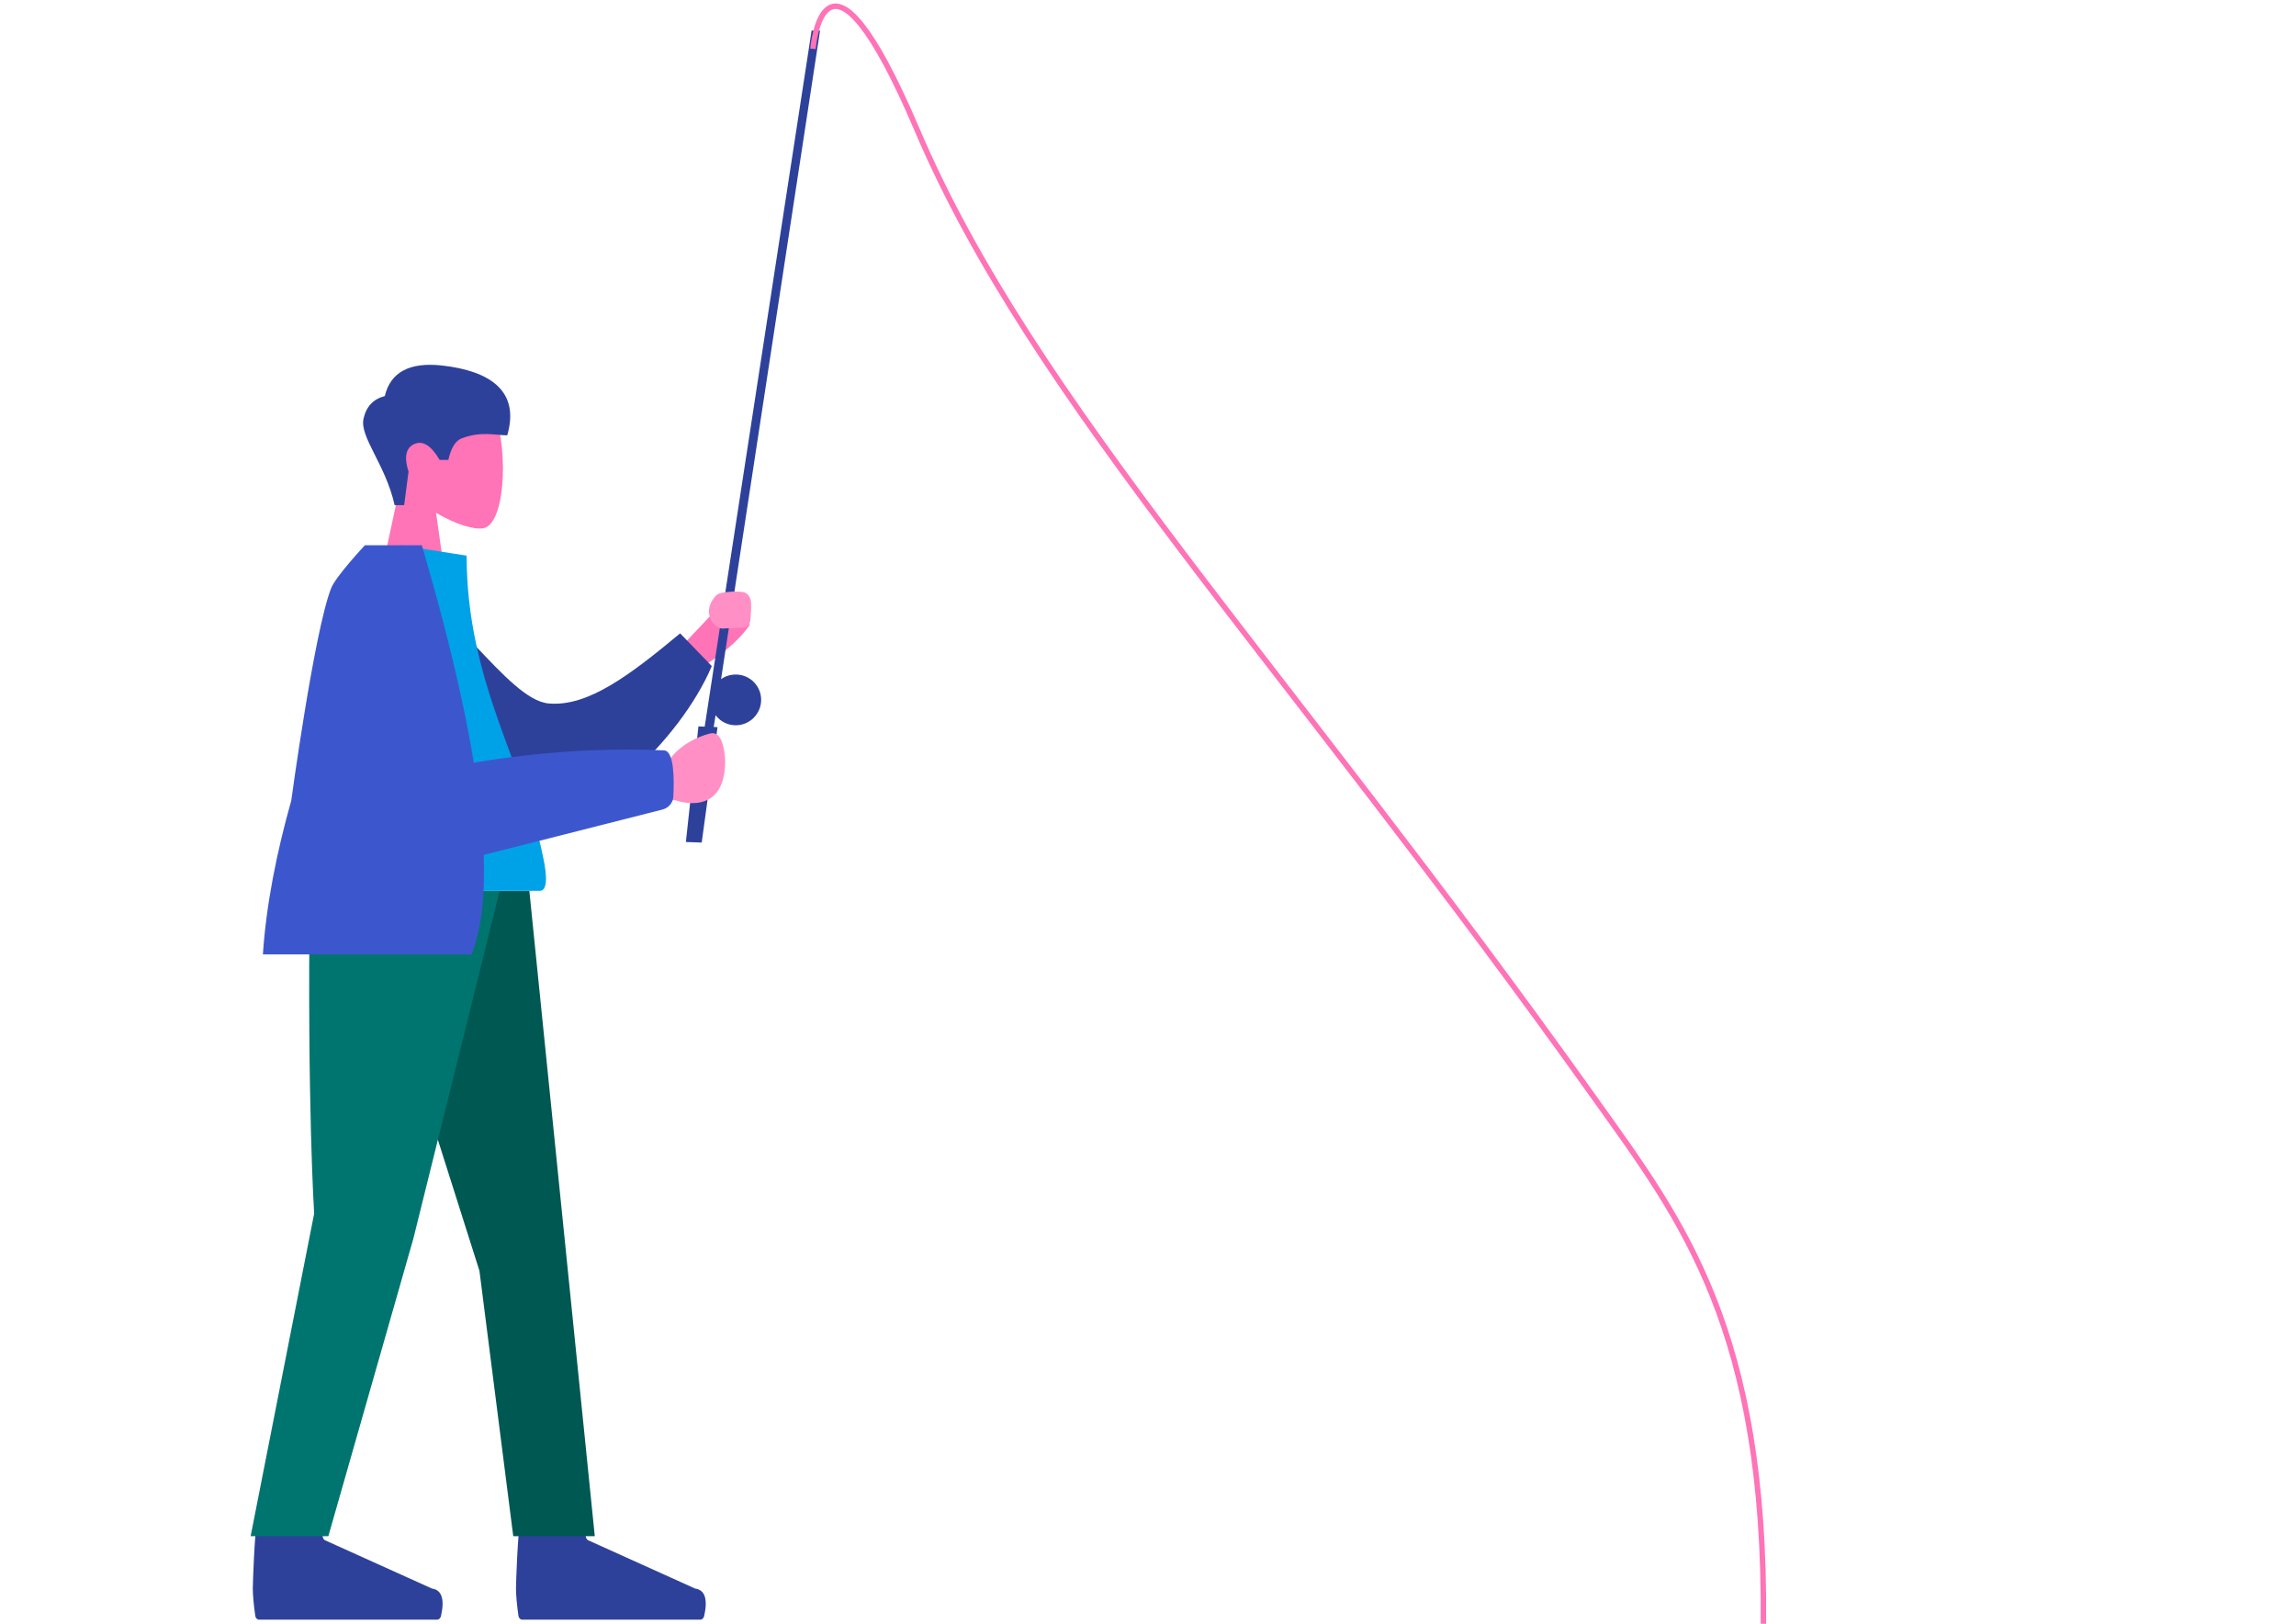 <?xml version="1.0" encoding="utf-8"?>
<!-- Generator: Adobe Illustrator 23.0.6, SVG Export Plug-In . SVG Version: 6.00 Build 0)  -->
<svg version="1.1" xmlns="http://www.w3.org/2000/svg" xmlns:xlink="http://www.w3.org/1999/xlink" x="0px" y="0px"
	 viewBox="0 0 841.9 595.3" style="enable-background:new 0 0 841.9 595.3;" xml:space="preserve">
<style type="text/css">
	.st0{fill-rule:evenodd;clip-rule:evenodd;fill:#2D419B;}
	.st1{fill-rule:evenodd;clip-rule:evenodd;fill:#005853;}
	.st2{fill-rule:evenodd;clip-rule:evenodd;fill:#00756F;}
	.st3{fill:#FF73B7;}
	.st4{fill-rule:evenodd;clip-rule:evenodd;fill:#FF73B7;}
	.st5{fill-rule:evenodd;clip-rule:evenodd;fill:#00A2E7;}
	.st6{fill-rule:evenodd;clip-rule:evenodd;fill:#3C57CE;}
	.st7{fill:#2D419B;}
	.st8{fill-rule:evenodd;clip-rule:evenodd;fill:#FF8FC5;}
	.st9{fill:none;stroke:#FF73B7;stroke-width:2;stroke-miterlimit:10;}
</style>
<g id="right-shoe">
	<path id="shoe_8_" class="st0" d="M116.1,553.6c0.8,0,1.4,0.6,1.5,1.5l0.7,8.2c0.1,0.6,0.4,1.2,0.9,1.4l39.2,17.7
		c3.6,0.5,4.7,3.9,3.3,10.1c-0.2,0.7-0.7,1.3-1.4,1.3H95c-0.7,0-1.3-0.6-1.4-1.4c-0.6-4.3-0.9-7.7-0.9-10c0-2,0.6-20.1,1.7-26.2
		c0.1-0.8,0.7-1.3,1.3-1.3L116.1,553.6z"/>
</g>
<g id="left-shoe">
	<path id="shoe_1_" class="st0" d="M212.6,553.6c0.8,0,1.4,0.6,1.5,1.5l0.7,8.2c0.1,0.6,0.4,1.2,0.9,1.4l39.2,17.7
		c3.6,0.5,4.7,3.9,3.3,10.1c-0.2,0.7-0.7,1.3-1.4,1.3h-65.3c-0.7,0-1.3-0.6-1.4-1.4c-0.6-4.3-0.9-7.7-0.9-10c0-2,0.6-20.1,1.7-26.2
		c0.1-0.8,0.7-1.3,1.3-1.3L212.6,553.6z"/>
</g>
<g id="left-leg">
	<polygon id="Leg_8_" class="st1" points="194.1,326.6 218.1,563.2 188.2,563.2 175.8,465.9 131.6,326.6 	"/>
</g>
<g id="right-leg">
	<path class="st2" d="M91.9,563.2l23.3-118.3c0,0-2.6-39.7-1.6-118.3h69.6L151.6,454l-31.2,109.2H96.4"/>
</g>
<g id="right-palm">
	<path class="st3" d="M248.1,238.9l20-21.2l6.8,11.4c0,0-5.4,9-21.6,17.8L248.1,238.9z"/>
</g>
<g id="right-arm">
	<path id="Coat-Back_1_" class="st0" d="M195.3,299.6c20,4,54.1-28,65.7-55.4l-11.6-12c-18.2,15.1-33.7,27-48.2,25.7
		c-15.3-1.3-36.4-39.1-63-51.1l-8.5,4.8C140.3,244,163.4,293.2,195.3,299.6z"/>
</g>
<g id="head">
	<path class="st4" d="M137.7,220h26.7l-4.5-32c7.2,4.3,14.3,6.4,17.6,5.6c8.3-2.1,9.1-32.6,2.6-44.6c-6.4-12-39.5-17.2-41.2,6.5
		c-0.6,8.3,2.9,15.6,8,21.6L137.7,220z"/>
</g>
<g id="shirt">
	<path id="Shirt_1_" class="st5" d="M146.6,199.9l24.5,3.8c0,46.5,21.5,77.6,28,110.3c0.6,2.8,2.7,12.6-1.2,12.6
		c-18.2,0-44.1,0-82.7,0C119.3,272.7,126.3,232.5,146.6,199.9z"/>
</g>
<g id="coat">
	<path id="Coat-Front_8_" class="st6" d="M133.8,199.9c0,0-10.7,11.4-12.4,15.8c-6.2,15.9-14.6,77.8-14.6,77.8
		c-5.3,18.8-9.2,38.1-10.4,56.4h76.5c9.9-25,3.8-75-18.2-150H133.8z"/>
</g>
<g id="rod">
	<path class="st7" d="M256.1,266.3l2.3,0.1l39.2-255.2h3.1l-36.3,237.8c1.5-1.1,3.4-1.7,5.4-1.7c5.2,0,9.3,4.2,9.3,9.3
		s-4.2,9.3-9.3,9.3c-3,0-5.7-1.4-7.4-3.7l-0.7,4.3l1.4,0.1l-5.8,42.3l-5.8-0.2L256.1,266.3z"/>
</g>
<g id="left-hand">
	<path class="st8" d="M247.7,293.4c0,0,17.9,6.7,18.2-13.9c0,0,0-11.9-5.4-10.6c0,0-12,2.4-17.1,13l-16.3,2.9l1.9,8.4L247.7,293.4z"
		/>
</g>
<g id="Layer_11">
	<path class="st6" d="M139.8,230.6c3.5,4.8,16.7,35.9,21.4,47.1c1,2.3,3.4,3.6,5.9,3.1c10.9-2.1,41.8-7.3,76.4-5.7
		c3.8,0.2,3.7,11,3.4,16.9c-0.1,2.3-1.7,4.2-4,4.8l-70.9,18c0,0-24.2,6.2-31-4.4c-12.7-19.7-29.5-50.9-25-71.6
		c0.8-3.7,3.7-6.5,7.3-7.3l11.9-2.6C137,228.5,138.8,229.2,139.8,230.6z"/>
</g>
<g id="right-fingers">
	<path class="st8" d="M261.3,228.2c-3-4.4-0.3-8.1,1.1-9.7c0.5-0.5,1-0.8,1.6-1c2.9-0.7,6-0.7,8.1-0.5c1.8,0.1,3.2,1.8,3.3,3.9
		c0.1,2.3-0.1,4.9-0.3,6.7c-0.2,1.4-1.1,2.4-2.3,2.5l-7.1,0.3C264.1,230.7,262.4,229.8,261.3,228.2z"/>
</g>
<g id="strng">
	<path class="st9" d="M298.1,17.9c0,0,4.1-50.2,38.1,29.5c42.5,99.9,133.5,193.8,248.9,355.8c31.7,44.4,62.5,84.2,61.5,192.1"/>
</g>
<g id="hair">
	<path id="Hair_6_" class="st0" d="M148.2,185.2l1.6-12.3c-1.7-5.3-1-8.7,2.1-10.1c3.1-1.4,6.2,0.5,9.3,5.8h3.2c1-4.4,2.6-7,4.9-7.9
		c7.2-2.7,12.4-1.1,16.7-1.1c4.7-16.2-6.2-23.6-23.9-25.6c-11.9-1.3-18.9,2.4-21,11.2c-4.2,1.1-6.8,3.8-7.8,8.3
		c-1.5,6.7,8.1,16.8,11.4,31.7H148.2z"/>
</g>
</svg>
